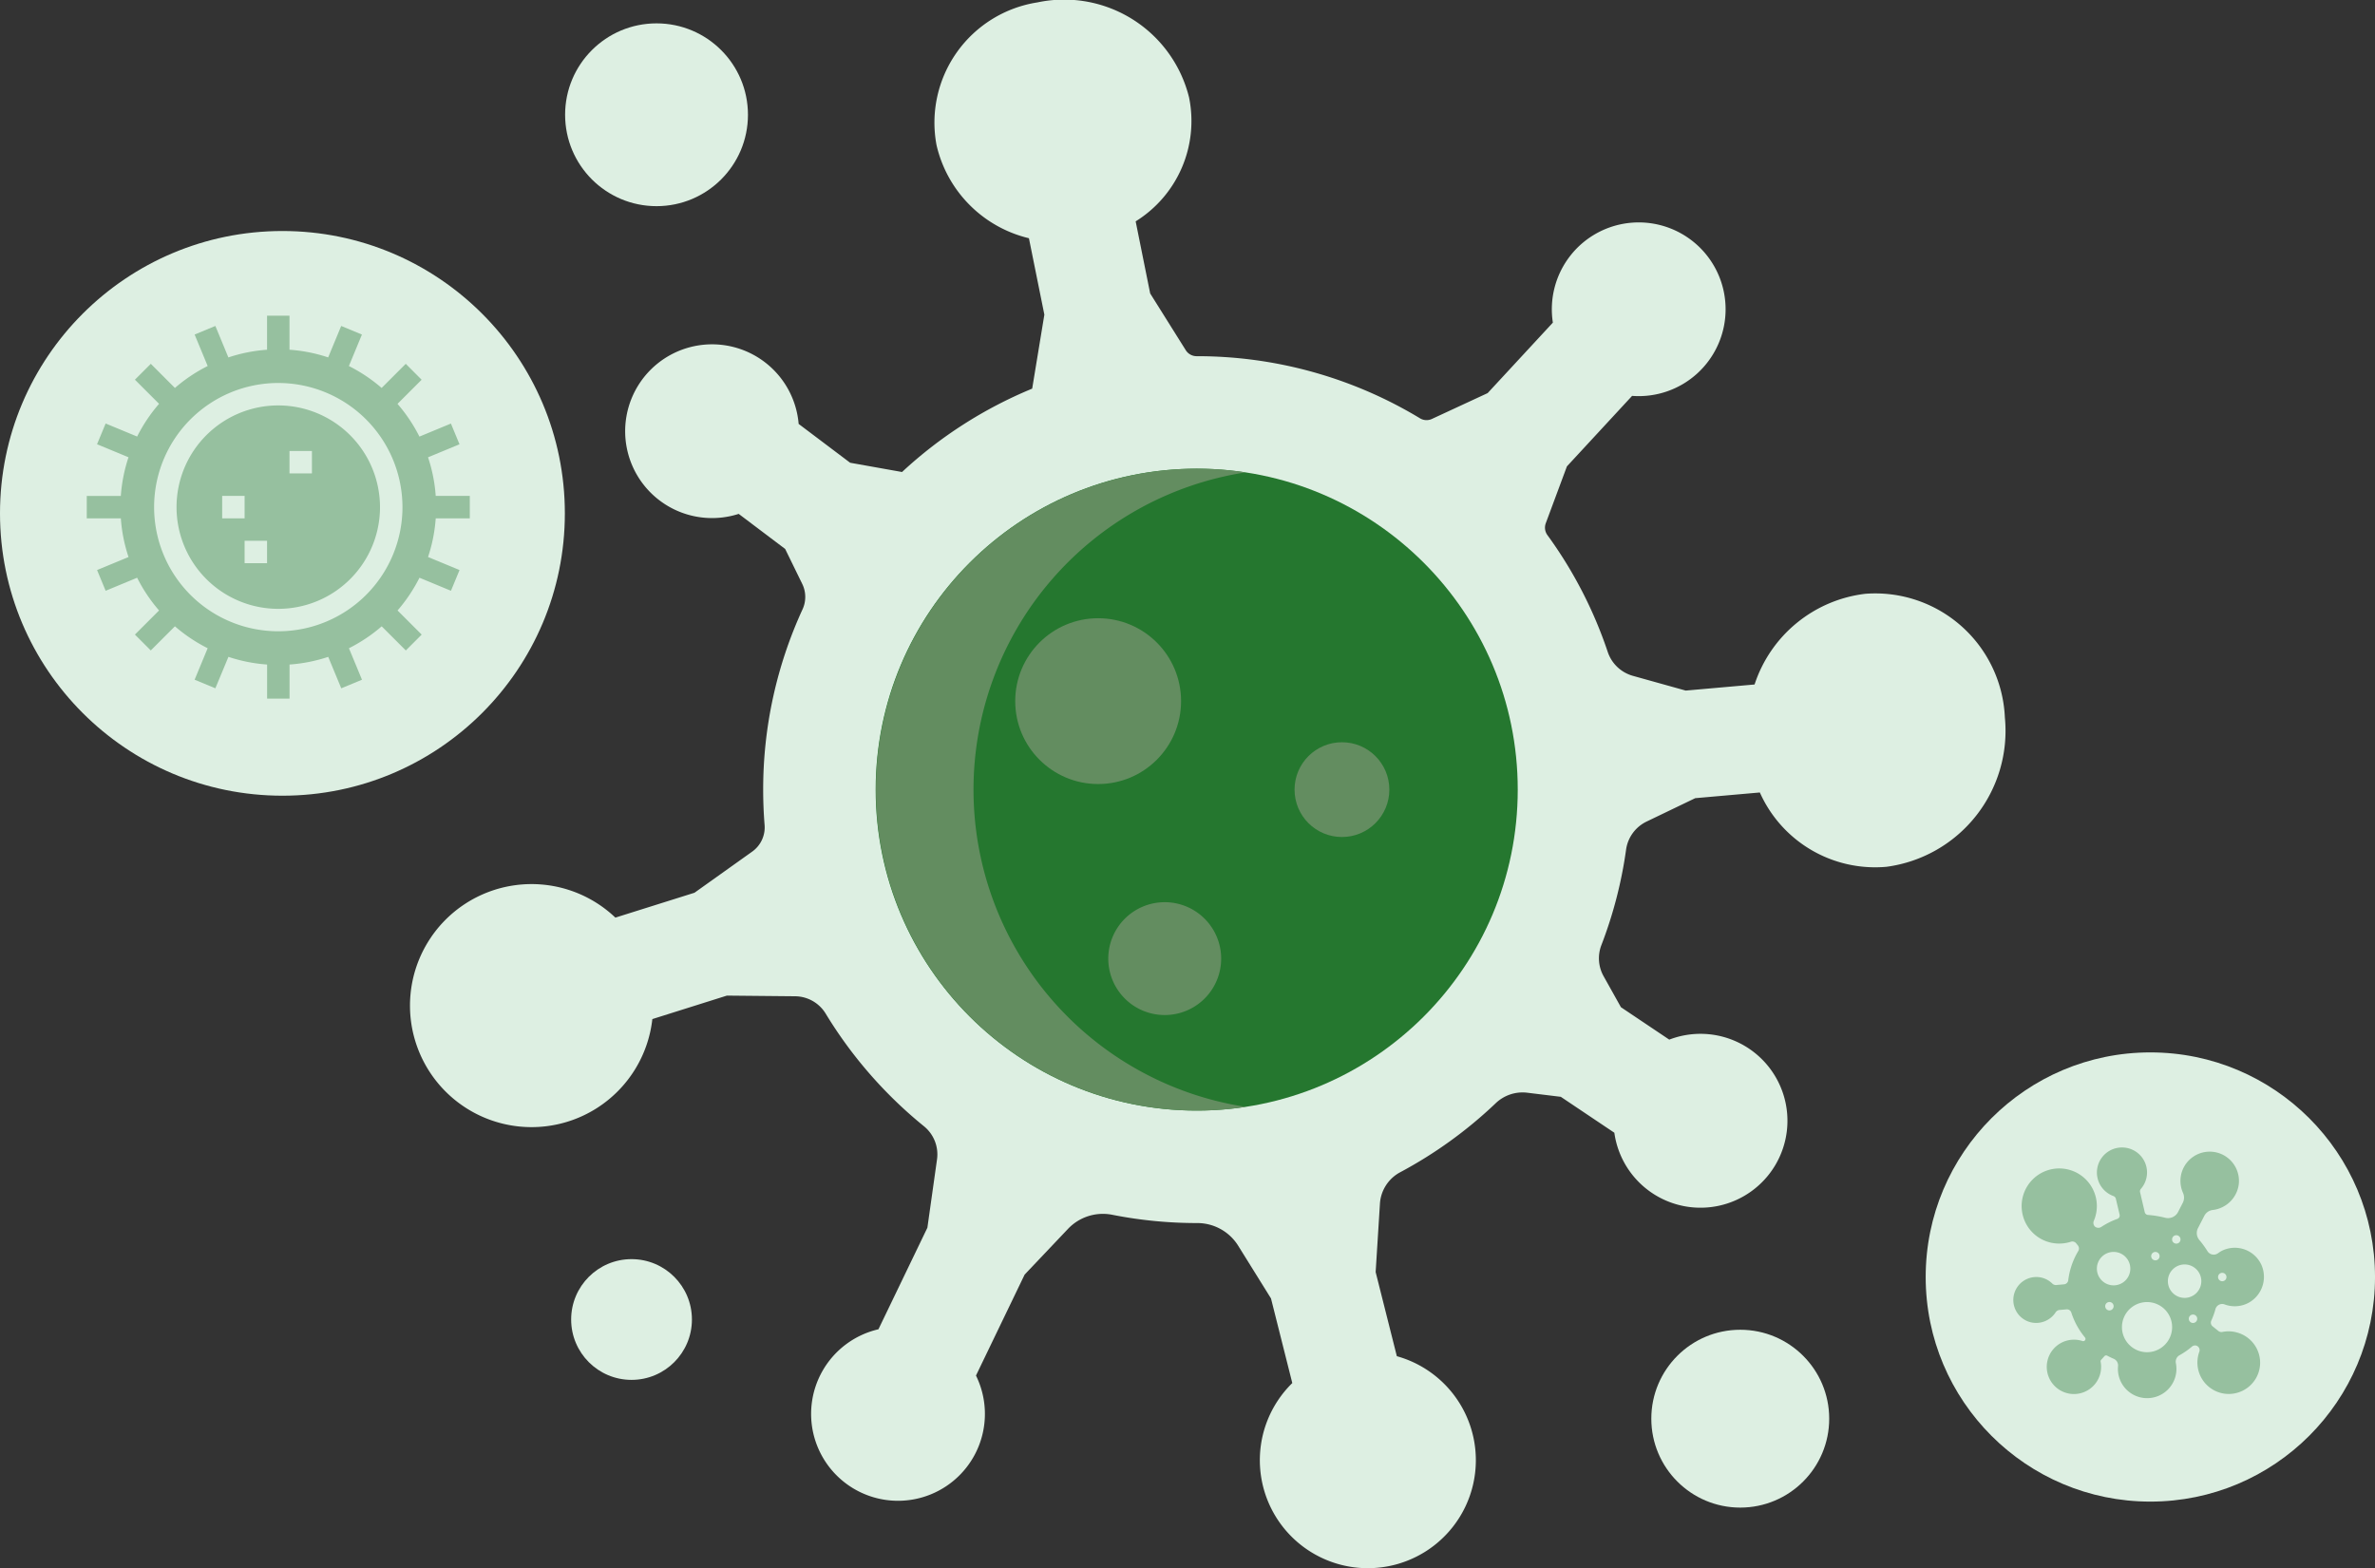 <svg xmlns="http://www.w3.org/2000/svg" width="169.32" height="111.823" viewBox="0 0 169.32 111.823">
    <rect x="0" y="0" width="169.32" height="111.823" fill="#333333" stroke="none"/>
    <defs>
        <style>
            .cls-1{fill:#ddefe2}.cls-3{fill:#638d60}.cls-4{fill:#96c09f}
        </style>
    </defs>
    <g id="Сгруппировать_6" transform="translate(1102 838.634)">
        <g id="virus_1_" transform="translate(-1072.762 -838.634)">
            <g id="XMLID_107_">
                <g id="Сгруппировать_1">
                    <path id="Контур_1" d="M113.694 55.212a9.779 9.779 0 0 1-8.442 10.655 9 9 0 0 1-9.026-5.3l-4.607.406-3.479 1.674a2.627 2.627 0 0 0-1.453 2.016 30.679 30.679 0 0 1-1.753 6.776 2.614 2.614 0 0 0 .15 2.225l1.239 2.216 3.445 2.312a6.2 6.2 0 1 1-3.915 6.64l-3.818-2.562-2.4-.293a2.768 2.768 0 0 0-2.248.758 31.1 31.1 0 0 1-6.809 4.919 2.734 2.734 0 0 0-1.437 2.246l-.305 4.868 1.511 6a7.7 7.7 0 1 1-7.454 1.915l-1.518-6.033-2.345-3.769a3.434 3.434 0 0 0-2.93-1.608h-.019a31.077 31.077 0 0 1-6.006-.587 3.428 3.428 0 0 0-3.164.993l-3.1 3.269-3.469 7.2a6.195 6.195 0 1 1-6.954-3.3l3.49-7.243.685-4.861a2.583 2.583 0 0 0-.922-2.368 31.191 31.191 0 0 1-7.017-8.043 2.576 2.576 0 0 0-2.186-1.233l-4.854-.047-5.314 1.674a8.666 8.666 0 1 1-2.636-7.236l5.64-1.774 4.119-2.936a2.12 2.12 0 0 0 .878-1.908q-.1-1.243-.1-2.509A30.722 30.722 0 0 1 27.98 47.5a2.113 2.113 0 0 0-.021-1.8l-1.221-2.5-3.312-2.5a6.195 6.195 0 1 1 4.274-6.416l3.671 2.769 3.7.66a30.983 30.983 0 0 1 9.278-5.945l.868-5.276-1.1-5.45a8.882 8.882 0 0 1-6.586-6.635 8.678 8.678 0 0 1 7.194-10.183A9.175 9.175 0 0 1 55.533 11a8.425 8.425 0 0 1-3.807 8.839l1.035 5.14 2.539 4.05a.909.909 0 0 0 .77.425A30.7 30.7 0 0 1 72 33.885a.9.9 0 0 0 .84.047l3.98-1.845 4.65-5.027a6.194 6.194 0 1 1 5.649 5.224l-4.647 5.027-1.509 4.06a.9.9 0 0 0 .117.84 30.748 30.748 0 0 1 4.3 8.327 2.639 2.639 0 0 0 1.777 1.706L90.94 53.3l4.91-.434a9.49 9.49 0 0 1 7.9-6.468 9.249 9.249 0 0 1 9.944 8.814z" class="cls-1" transform="translate(0 -4.053)"/>
                </g>
            </g>
            <g id="XMLID_8_" transform="translate(33.19 33.423)">
                <g id="Сгруппировать_2">
                    <circle id="Эллипс_1" cx="22.888" cy="22.888" r="22.888" fill="#25772f"/>
                </g>
            </g>
            <path id="Контур_2" d="M148.392 169.351a22.893 22.893 0 0 1 19.4-22.624 22.888 22.888 0 1 0 0 45.247 22.893 22.893 0 0 1-19.4-22.623z" class="cls-3" transform="translate(-108.226 -113.04)"/>
            <g id="Сгруппировать_3" transform="translate(11.05 1.666)">
                <circle id="Эллипс_2" cx="6.518" cy="6.518" r="6.518" class="cls-1"/>
                <circle id="Эллипс_3" cx="4.305" cy="4.305" r="4.305" class="cls-1" transform="translate(.431 88.127)"/>
                <circle id="Эллипс_4" cx="6.341" cy="6.341" r="6.341" class="cls-1" transform="translate(77.439 93.163)"/>
                <circle id="Эллипс_5" cx="5.912" cy="5.912" r="5.912" class="cls-3" transform="translate(32.09 42.422)"/>
                <path id="Контур_3" d="M4.024 0A4.024 4.024 0 1 1 0 4.024 4.024 4.024 0 0 1 4.024 0z" class="cls-3" transform="translate(38.724 62.672)"/>
                <circle id="Эллипс_7" cx="3.379" cy="3.379" r="3.379" class="cls-3" transform="translate(52.004 51.266)"/>
            </g>
        </g>
        <g id="Сгруппировать_4" transform="translate(-964.713 -763.584)">
            <circle id="Эллипс_8" cx="16.017" cy="16.017" r="16.017" class="cls-1"/>
            <path id="virus_3_" d="M15.947 13.191a2.2 2.2 0 0 0-1.022-.038.351.351 0 0 1-.288-.063l-.42-.337a.339.339 0 0 1-.09-.406 5.362 5.362 0 0 0 .294-.816.5.5 0 0 1 .631-.348 2.086 2.086 0 0 0 1.706-.092 2.112 2.112 0 0 0 .949-2.7 2.085 2.085 0 0 0-2.781-1.046 1.852 1.852 0 0 0-.31.19.526.526 0 0 1-.771-.153 7.109 7.109 0 0 0-.584-.8.768.768 0 0 1-.083-.833l.441-.855a.774.774 0 0 1 .588-.433 2.04 2.04 0 0 0 .65-.178 2.107 2.107 0 0 0 1.225-1.636 2.086 2.086 0 1 0-3.98.574.826.826 0 0 1 0 .71l-.345.67a.805.805 0 0 1-.925.409 7.311 7.311 0 0 0-1.227-.2.255.255 0 0 1-.223-.194L9.046 3.18a.264.264 0 0 1 .065-.233A1.782 1.782 0 0 0 8.136.039 1.9 1.9 0 0 0 7.757 0a1.785 1.785 0 0 0-.623 3.458.278.278 0 0 1 .185.188l.272 1.148a.257.257 0 0 1-.168.3 5.333 5.333 0 0 0-1.139.572.387.387 0 0 1-.435-.009.368.368 0 0 1-.093-.438 2.681 2.681 0 1 0-5.1-.523 2.668 2.668 0 0 0 2.135 2.112 2.728 2.728 0 0 0 1.335-.089.346.346 0 0 1 .37.119l.119.148a.351.351 0 0 1 .026.4 5.3 5.3 0 0 0-.713 2.079.331.331 0 0 1-.3.294l-.591.052a.373.373 0 0 1-.252-.111 1.614 1.614 0 0 0-1.032-.459 1.639 1.639 0 0 0-.515 3.222 1.658 1.658 0 0 0 1.8-.721.365.365 0 0 1 .28-.155l.515-.045a.332.332 0 0 1 .314.234 5.33 5.33 0 0 0 .975 1.773.16.16 0 0 1-.007.209.168.168 0 0 1-.191.04 1.92 1.92 0 0 0-.777-.082 1.938 1.938 0 1 0 2.089 1.558.155.155 0 0 1 .039-.132l.234-.26a.162.162 0 0 1 .191-.038 5.269 5.269 0 0 0 .477.229.518.518 0 0 1 .3.536 2.085 2.085 0 0 0 1.857 2.257c.074.007.148.011.221.011a2.088 2.088 0 0 0 2.086-2.086 2.111 2.111 0 0 0-.037-.391.529.529 0 0 1 .247-.579 5.4 5.4 0 0 0 .871-.6.356.356 0 0 1 .3-.1.337.337 0 0 1 .248.453 2.264 2.264 0 0 0-.1 1.153 2.238 2.238 0 0 0 1.891 1.829 2.325 2.325 0 0 0 .311.021 2.239 2.239 0 0 0 1.655-.733 2.217 2.217 0 0 0 .569-1.724 2.241 2.241 0 0 0-1.649-1.929zm-1.039-4.252a.3.3 0 1 1-.3.3.3.3 0 0 1 .3-.3zm-3.277-2.682a.3.3 0 1 1-.3.3.3.3 0 0 1 .3-.3zm-1.49 1.192a.3.3 0 1 1-.3.3.3.3 0 0 1 .3-.3zM6.863 11.62a.3.3 0 1 1 .3-.3.3.3 0 0 1-.3.3zm.3-1.788a1.192 1.192 0 1 1 1.19-1.191 1.193 1.193 0 0 1-1.192 1.192zM9.545 14.6a1.788 1.788 0 1 1 1.788-1.788A1.79 1.79 0 0 1 9.545 14.6zm3.278-2.086a.3.3 0 1 1 .3-.3.3.3 0 0 1-.3.3zm-.6-1.788a1.192 1.192 0 1 1 1.192-1.192 1.193 1.193 0 0 1-1.188 1.193z" class="cls-4" transform="translate(6.236 6.78)"/>
        </g>
        <g id="Сгруппировать_5" transform="translate(-1102 -822.16)">
            <circle id="Эллипс_8-2" cx="20.135" cy="20.135" r="20.135" class="cls-1"/>
            <g id="virus_4_" transform="translate(6.186 6.038)">
                <path id="Контур_4" d="M27.307 14.453v-1.6h-2.429a11.178 11.178 0 0 0-.548-2.753l2.243-.929-.612-1.478-2.245.93a11.294 11.294 0 0 0-1.563-2.334l1.721-1.721-1.132-1.135-1.721 1.721a11.3 11.3 0 0 0-2.334-1.563l.93-2.245-1.478-.613-.929 2.243a11.177 11.177 0 0 0-2.757-.548V0h-1.6v2.429a11.178 11.178 0 0 0-2.757.548L9.168.733l-1.478.612.93 2.245a11.294 11.294 0 0 0-2.335 1.564l-1.72-1.721-1.132 1.132 1.721 1.721a11.3 11.3 0 0 0-1.563 2.333l-2.245-.93-.613 1.479 2.243.929a11.177 11.177 0 0 0-.548 2.757H0v1.6h2.429a11.178 11.178 0 0 0 .548 2.757l-2.243.929.612 1.478 2.245-.93a11.294 11.294 0 0 0 1.563 2.334l-1.721 1.72 1.131 1.131 1.721-1.721a11.3 11.3 0 0 0 2.334 1.563l-.93 2.245 1.478.612.933-2.242a11.177 11.177 0 0 0 2.757.548v2.429h1.6v-2.429a11.178 11.178 0 0 0 2.757-.548l.929 2.243 1.478-.612-.93-2.245a11.294 11.294 0 0 0 2.334-1.563l1.721 1.721 1.131-1.131-1.721-1.721a11.3 11.3 0 0 0 1.563-2.334l2.245.93.612-1.478-2.246-.93a11.177 11.177 0 0 0 .548-2.757zm-4.8-.8A8.853 8.853 0 1 1 13.653 4.8a8.863 8.863 0 0 1 8.854 8.853z" class="cls-4"/>
                <path id="Контур_5" d="M127.253 120a7.253 7.253 0 1 0 7.253 7.253 7.262 7.262 0 0 0-7.253-7.253zm-4 6.453h1.6v1.6h-1.6zm3.2 4.8h-1.6v-1.6h1.6zm3.2-6.405h-1.6v-1.6h1.6z" class="cls-4" transform="translate(-113.6 -113.6)"/>
            </g>
        </g>
    </g>
</svg>
